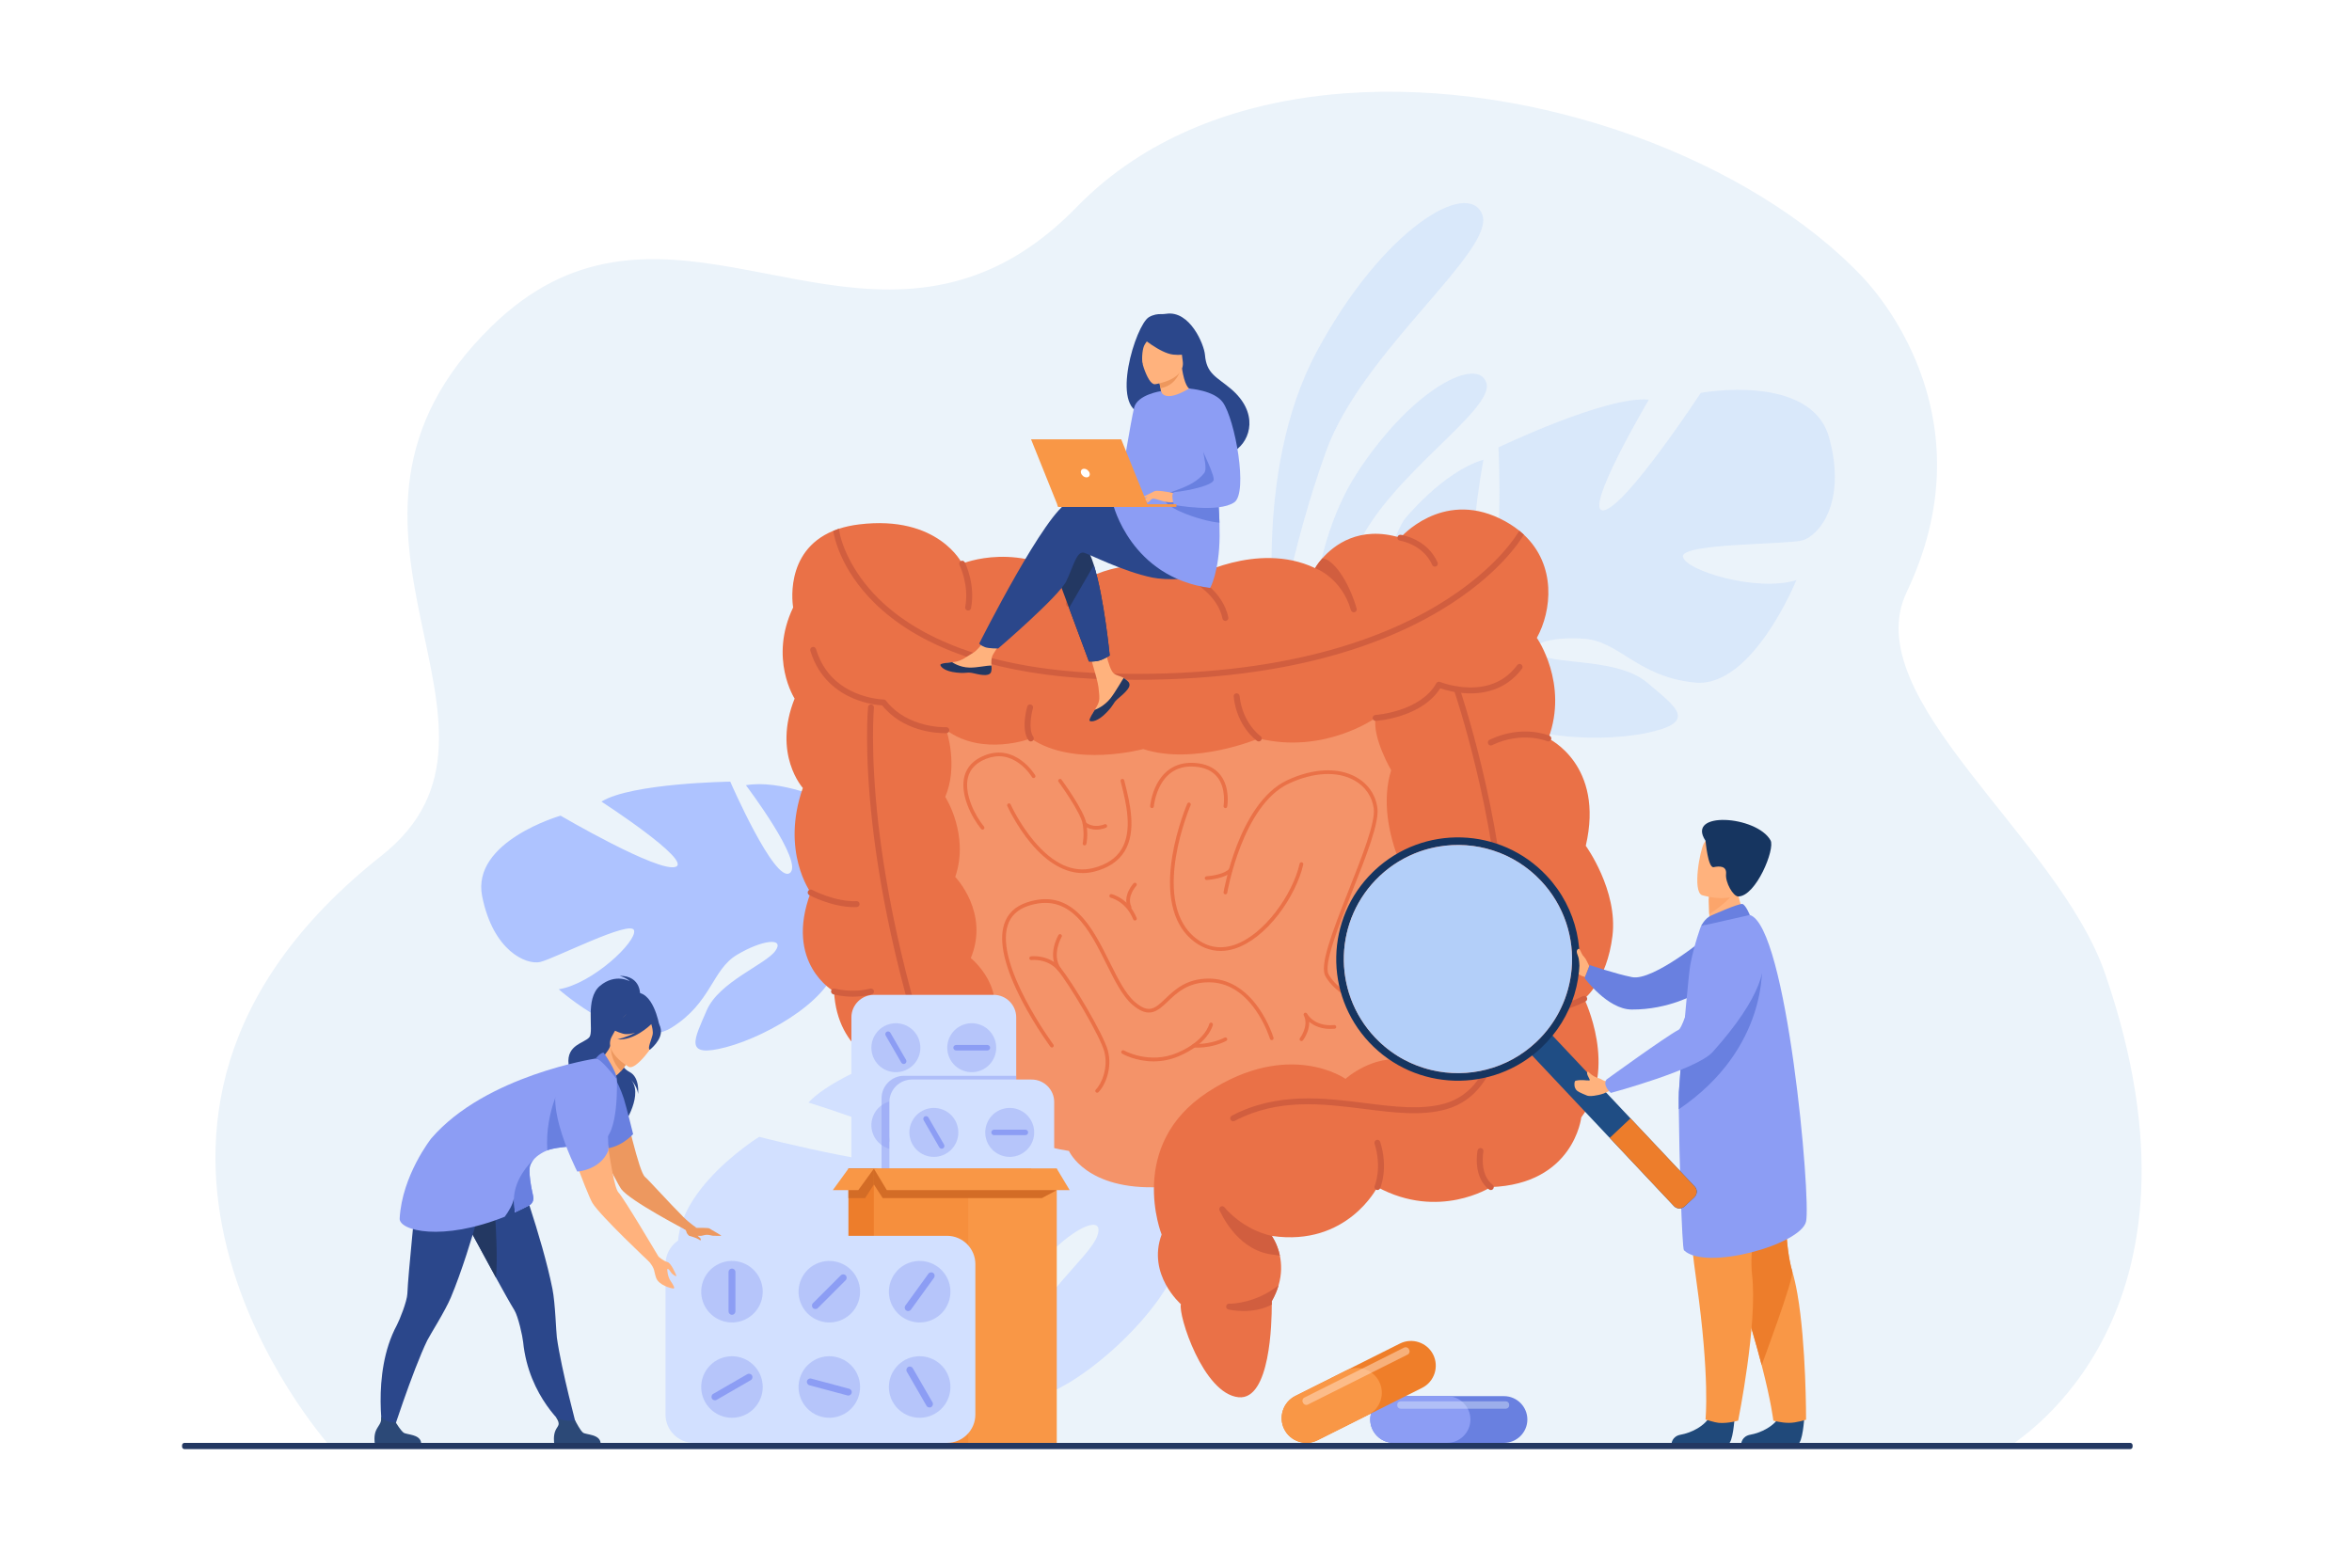 <?xml version="1.0" encoding="utf-8"?>
<!-- Generator: Adobe Illustrator 27.5.0, SVG Export Plug-In . SVG Version: 6.00 Build 0)  -->
<svg version="1.1" id="_x3C_Layer_x3E_" xmlns="http://www.w3.org/2000/svg" xmlns:xlink="http://www.w3.org/1999/xlink" x="0px"
	 y="0px" viewBox="0 0 2760 1840" style="enable-background:new 0 0 2760 1840;" xml:space="preserve">
<rect style="fill:#FFFFFF;" width="2760" height="1840"/>
<g>
	<path style="fill:#EBF3FA;" d="M2363.782,1693.982c-145.364,0-1978.859,0.987-1978.859,0.753
		c-0.81-1.895-334.949-376.172,62.685-690.345c192.547-152.132-113.721-384.882,129.748-621.881
		c185.68-180.744,378.363,19.709,579.541-64.411c35.546-14.849,71.214-38.749,106.92-75.424
		c20.098-20.623,42.125-38.66,65.706-54.233c42.086-27.898,89.146-47.658,137.081-60.453c36.711-9.814,74.008-15.638,110.949-18.415
		c224.787-16.8,477.76,77.698,608.309,215.817c26.282,27.813,145.8,171.722,51.588,369.525
		c-59.484,124.887,177.481,287.385,232.77,447.671C2609.387,1546.049,2365.825,1689.256,2363.782,1693.982z"/>
	<path style="fill:#AEC3FF;" d="M981.047,1080.57c0,0,64.152-94.079-11-141.018c0,0-53.865-24.979-94.755-17.944
		c0,0,69.148,91.358,51.352,103.175c-17.794,11.816-69.71-107.356-69.71-107.356s-116.119,1.567-151.111,23.423
		c0,0,107.103,69.508,86.947,76.58c-20.155,7.073-134.963-60.08-134.963-60.08s-104.915,30.023-91.999,94.621
		s51.986,80.664,67.988,77.139c16.003-3.525,106.727-50.161,110.259-37.121c3.53,13.039-48.692,62.708-88.396,69.152
		c0,0,84.58,74.8,132.028,45.264c47.448-29.534,47.518-68.042,77.171-85.761s56.317-20.633,45.032-4.657
		c-11.284,15.975-66.243,36.366-80.609,69.934c-14.366,33.568-28.034,56.648,22.938,43.115
		c50.974-13.533,131.037-60.782,129.933-104.623C981.047,1080.57,981.047,1080.57,981.047,1080.57z"/>
	<g>
		<path style="fill:#AEC3FF;" d="M618.542,1047.92c0,0,289.182-43.314,362.505,32.65c0,0,18.883,40.911,66.808,74.767l8.854,17.789
			c0,0-56.193-47.496-74.556-48.714C982.152,1124.412,998.933,1018.398,618.542,1047.92z"/>
		<path style="fill:#AEC3FF;" d="M1047.854,1155.337c0,0,67.436,39.207,80.876,121.1l-11.202,2.264c0,0-29.329-82.97-68.998-112.298
			C1008.861,1137.076,1047.854,1155.337,1047.854,1155.337z"/>
	</g>
	<path style="fill:#D2E0FF;" d="M1369.218,1376.426c0,0,50.046-149.935-68.094-184.158c0,0-81.396-12.961-133.339,11.92
		c0,0,126.942,95.82,107.654,118.34c-19.289,22.518-133.754-116.971-133.754-116.971s-154.479,46.065-192.934,88.506
		c0,0,169.355,52.266,145.117,69.344c-24.238,17.079-202.992-29.123-202.992-29.123s-128.739,79.826-87.027,161.203
		c41.713,81.377,99.975,88.037,120.01,77.269c20.035-10.769,123.535-107.409,133.188-91.331
		c9.653,16.076-41.28,102.186-91.862,125.828c0,0,141.281,67.86,193.461,10.449c52.181-57.412,37.691-108.864,70.581-143.757
		c32.892-34.893,67.397-48.882,58.377-23.274s-74.694,73.652-81.168,123.922c-6.473,50.27-15.985,86.268,46.963,48.891
		c62.948-37.376,151.976-130.796,133.897-188.926C1369.218,1376.426,1369.218,1376.426,1369.218,1376.426z"/>
	<g>
		<path style="fill:#D2E0FF;" d="M872.739,1470.106c0,0,369.791-167.359,496.479-93.681c0,0,43.063,52.803,18.079,58.131
			C1387.297,1434.557,1369.559,1286.624,872.739,1470.106z"/>
	</g>
	<path style="opacity:0.3;fill:#AFCDFB;" d="M1498.071,754.313c0,0-30.598-197.015,47.151-341.734s177.787-202.9,194.111-160.834
		c16.324,42.066-140.673,160.199-183.021,277.292C1513.965,646.13,1498.071,754.313,1498.071,754.313z"/>
	<path style="opacity:0.3;fill:#AFCDFB;" d="M1537.132,799.641c0,0-9.77-145.12,55.894-245.377
		c65.664-100.258,142.05-136.211,151.252-104.606c9.201,31.605-112.374,107.525-150.561,189.946
		C1555.529,722.023,1537.132,799.641,1537.132,799.641z"/>
	<path style="opacity:0.3;fill:#AFCDFB;" d="M2146.562,514.137c-20.804-77.002-150.736-53.023-150.736-53.023
		s-88.3,134.675-113.965,137.867c-25.665,3.191,53.011-129.886,53.011-129.886c-49.719-4.843-176.467,56.027-176.467,56.027
		s7.921,157.19-17.739,153.968c-25.661-3.224,0.087-139.542,0.087-139.542c-48.127,14.405-93.072,70.515-93.072,70.515
		c-56.193,91.389,64.059,158.828,64.059,158.828s1.57,54.534-32.15,117.066l-0.002,0.002c0,0-7.608,11.544-15.348,31.172
		l13.117,0.008c1.074-3.518,2.258-6.917,3.567-10.181c0-0.024,0.008-0.042,0.025-0.059c0.019-0.048,0.038-0.094,0.058-0.142
		c0.899-2.026,2.192-4.91,3.805-8.423c0.002-0.004,0.004-0.009,0.006-0.014c0-0.008,0.009-0.008,0.009-0.017
		c4.012-7.844,6.725-13.637,8.438-17.82c0.007-0.014,0.011-0.026,0.014-0.039c12.024-24.621,29.344-56.698,40.886-63.423
		c0,0-1.45-2.043-2.804-6.019c0.895,1.92,1.827,3.92,2.804,6.019c22.426,48.133,134.695,56.221,197.257,43.429
		c62.562-12.792,35.305-30.453,1.641-59.108c-33.665-28.656-104.242-21.151-125.086-32.392
		c-20.844-11.241,9.637-22.449,51.337-19.216c41.7,3.234,62.525,44.949,129.887,51.407
		c67.361,6.457,118.766-120.223,118.766-120.223c-46.523,14.408-129.911-11.308-133.109-27.348
		c-3.198-16.042,120.304-14.361,139.554-19.161C2133.658,629.61,2167.364,591.138,2146.562,514.137z"/>
	<g>
		<path style="fill:#F49369;" d="M1692.696,969.617c0,0,88.354-229.708-78.482-224.487c-166.837,5.22-524.45-59.665-547.942,26.289
			c-23.494,85.954,10.143,404.413,44.227,446.179c34.083,41.765,29.918,115.854,143.891,133.254c0,0,20.011,46.571,107.012,42.427
			c87.003-4.145,214.026-63.307,214.026-63.307l147.902-13.921v-207.064L1692.696,969.617z"/>
		<path style="fill:#EA7147;" d="M1859.056,1172.295c0,0,40.016,81.775-3.479,139.201c0,0-8.705,78.305-106.146,81.785
			c0,0-60.905,39.148-133.118,0c0,0-35.385,70.147-123.555,57.368c-0.143-0.019-0.273-0.038-0.415-0.057
			c0,0,6.545,8.753,9.544,23.172c1.971,9.45,2.414,21.323-1.509,34.772c-1.735,5.96-4.329,12.223-8.035,18.721
			c0,0,0.037,1.424,0.047,3.961c0.047,20.389-1.783,112.322-38.922,108.729c-41.769-4.027-71.185-97.025-67.704-109.211
			c0,0-40.025-34.8-22.625-81.776c0,0-41.761-104.399,53.945-167.05c95.705-62.641,161.825-15.655,161.825-15.655
			s32.697-29.519,70.534-21.691c0,0,7.837-54.803,27.406-74.382c0,0-30.085-60.528-10.939-111.861c0,0-55.614-82.577-33.424-154.347
			c0,0-22.19-37.847-18.277-61.339c0,0-60.179,42.995-137.098,24.104c0,0-75.608,32.01-135.637,12.441
			c0,0-80.907,22.106-131.797-12.441c0,0-56.104,21.57-99.167-9.741c0.274,0.83,14.185,42.118-1.319,78.296
			c0,0,28.707,44.363,11.75,93.951c0,0,40.45,41.761,18.269,95.263c0,0,45.674,36.545,20.88,84.821c0,0,67.328,96.94-40.553,121.311
			c0,0-83.521,13.921-78.306-78.305c0,0-58.623-15.599-62.536-88.68c0,0-58.728-32.622-27.407-116.143
			c0,0-35.357-48.277-9.195-122.658c0,0-35.771-39.667-9.639-104.92c0,0-30.424-46.985-1.716-107.013
			c0,0-11.949-65.716,47.07-89.878c2.111-0.868,4.318-1.679,6.62-2.433c6.997-2.291,14.882-4.056,23.747-5.131
			c93.093-11.308,120.934,46.108,120.934,46.108s68.816-29.048,137.984,23.152c0,0,52.201-41.76,131.797-6.526
			c0,0,76.043-43.344,143.747-11.685c0.028,0.01,0.057,0.028,0.085,0.048c0.17,0.075,0.339,0.15,0.509,0.235
			c0,0,2.735-4.942,8.376-11.374c13.42-15.307,43.269-39.006,91.678-24.304c0,0,47.853-55.681,116.585-22.615
			c8.818,4.243,16.438,9.082,22.974,14.372c1.858,1.501,3.631,3.047,5.311,4.622c38.582,36.035,32.716,89.556,15.277,121.169
			c0,0,37.479,53.426,13.524,118.056c0,0,66.083,30.708,43.893,125.971c0,0,37.847,52.199,31.319,105.701
			C1885.643,1151.914,1859.056,1172.295,1859.056,1172.295z"/>
		<g>
			<path style="fill:#D15E3F;" d="M1108.4,860.514c-9.83,0-48.548-2.028-73.257-32.614c-4.714-0.276-18.558-1.634-34.099-8.255
				c-17.453-7.436-40.32-23.174-50.146-55.925c-0.553-1.841,0.492-3.782,2.332-4.334c1.84-0.551,3.781,0.492,4.334,2.333
				c7.241,24.138,22.711,41.438,45.98,51.425c17.563,7.537,33.232,7.865,33.389,7.866c1.057,0.017,2.053,0.513,2.699,1.348
				c25.502,32.904,70.247,31.18,70.694,31.16c1.918-0.09,3.551,1.39,3.644,3.308c0.093,1.919-1.385,3.55-3.304,3.645
				C1110.447,860.481,1109.66,860.514,1108.4,860.514z"/>
		</g>
		<g>
			<path style="fill:#D15E3F;" d="M1501.887,1473.765c-3.565-0.5-12.43-1.792-12.609-1.819
				c-39.563-7.432-56.878-49.381-57.803-50.568c-1.169-1.52-0.896-3.707,0.623-4.886s3.706-0.896,4.885,0.612
				c0.104,0.132,5.479,6.923,15.429,14.543c9.479,7.262,23.125,15.278,40.347,19.003c-0.143-0.019-0.273-0.038-0.415-0.057
				C1492.343,1450.593,1498.888,1459.346,1501.887,1473.765z"/>
		</g>
		<g>
			<path style="fill:#D15E3F;" d="M1616.315,1396.759c-0.472,0-0.952-0.097-1.411-0.301c-1.754-0.779-2.545-2.831-1.771-4.587
				c0.119-0.274,8.869-20.895-0.137-49.546c-0.576-1.833,0.443-3.787,2.276-4.363c1.837-0.574,3.788,0.444,4.364,2.276
				c9.852,31.346,0.272,53.522-0.141,54.452C1618.922,1395.987,1617.649,1396.759,1616.315,1396.759z"/>
		</g>
		<g>
			<path style="fill:#D15E3F;" d="M1492.343,1527.258c0,0,0.037,1.424,0.047,3.961c-11.214,5.96-23.427,7.517-33.084,7.517
				c-9.959,0-17.202-1.65-17.787-1.793c-1.877-0.442-3.036-2.31-2.593-4.187c0.443-1.868,2.31-3.027,4.178-2.584
				c0.019,0,0.122,0.009,0.32,0.009c3.272,0,31.02-1.009,56.954-21.644C1498.643,1514.497,1496.049,1520.76,1492.343,1527.258z"/>
		</g>
		<g>
			<path style="fill:#D15E3F;" d="M1209.678,870.223c-1.098,0-2.178-0.518-2.855-1.485c-3.883-5.555-5.267-13.963-4.11-24.994
				c0.828-7.89,2.674-14.224,2.752-14.49c0.541-1.843,2.473-2.897,4.318-2.355c1.845,0.541,2.9,2.475,2.359,4.319
				c-1.895,6.464-5.519,25.09,0.385,33.531c1.102,1.576,0.718,3.745-0.857,4.847
				C1211.062,870.019,1210.366,870.223,1209.678,870.223z"/>
		</g>
		<g>
			<path style="fill:#D15E3F;" d="M1437.959,728.789c-1.625,0-3.078-1.145-3.408-2.799c-5.678-28.384-36.912-44.512-37.227-44.671
				c-1.714-0.869-2.4-2.961-1.533-4.676c0.866-1.714,2.955-2.403,4.673-1.537c1.407,0.711,34.563,17.773,40.911,49.52
				c0.377,1.885-0.846,3.718-2.73,4.095C1438.415,728.767,1438.186,728.789,1437.959,728.789z"/>
		</g>
		<g>
			<path style="fill:#D15E3F;" d="M1254.393,712.256c-0.152,0-0.307-0.011-0.461-0.03c-1.905-0.253-3.244-1.998-2.994-3.902
				c0.104-0.782,2.654-19.234,14.309-26.534c1.627-1.021,3.776-0.527,4.796,1.102c1.021,1.629,0.527,3.776-1.102,4.797
				c-8.864,5.552-11.081,21.388-11.102,21.547C1257.604,710.984,1256.11,712.256,1254.393,712.256z"/>
		</g>
		<g>
			<path style="fill:#D15E3F;" d="M1136.069,716.608c-0.219,0-0.441-0.021-0.665-0.063c-1.887-0.366-3.121-2.191-2.755-4.078
				c4.939-25.521-6.545-49.095-6.661-49.33c-0.854-1.722-0.15-3.81,1.571-4.663c1.725-0.853,3.811-0.15,4.664,1.572
				c0.52,1.046,12.641,25.938,7.259,53.743C1139.16,715.453,1137.703,716.608,1136.069,716.608z"/>
		</g>
		<g>
			<path style="fill:#D15E3F;" d="M1002.09,1064.688c-25.688,0-51.313-13.499-52.435-14.099c-1.695-0.903-2.336-3.011-1.433-4.706
				c0.903-1.696,3.011-2.339,4.706-1.436c0.272,0.144,27.343,14.357,52.137,13.212c1.92-0.092,3.549,1.393,3.641,3.313
				c0.09,1.92-1.395,3.549-3.314,3.639C1004.292,1064.664,1003.191,1064.688,1002.09,1064.688z"/>
		</g>
		<g>
			<path style="fill:#D15E3F;" d="M1000.731,1169.8c-13.017,0-22.408-2.627-22.994-2.794c-1.848-0.529-2.917-2.456-2.387-4.305
				c0.528-1.846,2.457-2.913,4.302-2.387c0.288,0.08,20.236,5.592,41.556-0.02c1.854-0.492,3.762,0.619,4.251,2.479
				c0.489,1.859-0.621,3.763-2.48,4.251C1015.075,1169.105,1007.424,1169.8,1000.731,1169.8z"/>
		</g>
		<g>
			<path style="fill:#EA7147;" d="M1432.37,1116.11c-12.539,0.001-24.395-4.754-34.921-14.123
				c-21.571-19.195-29.111-52.816-21.801-97.227c5.469-33.231,17.423-61.224,17.543-61.502c0.475-1.104,1.752-1.612,2.857-1.138
				c1.104,0.476,1.612,1.755,1.138,2.858c-0.118,0.274-11.886,27.849-17.259,60.568c-4.905,29.863-5.345,70.271,20.413,93.191
				c14.108,12.555,30.078,16.085,47.462,10.497c35.437-11.392,69.175-59.483,77.289-95.521c0.264-1.172,1.428-1.906,2.601-1.643
				c1.172,0.265,1.907,1.427,1.644,2.6c-4.145,18.409-14.969,40.265-28.952,58.463c-15.639,20.354-33.84,34.646-51.25,40.243
				C1443.453,1115.203,1437.846,1116.11,1432.37,1116.11z"/>
		</g>
		<g>
			<path style="fill:#EA7147;" d="M1614.287,1179.641c-2.912,0-5.893-0.236-8.929-0.715c-22.743-3.571-42.386-19.375-50.031-33.138
				c-6.84-12.311,6.48-48.214,27.581-101.583c15.312-38.723,31.144-78.768,29.146-94.952c-1.768-14.324-9.944-26.209-23.026-33.463
				c-19.793-10.977-47.697-9.573-76.557,3.851c-54.446,25.324-72.191,127.213-72.364,128.238c-0.199,1.188-1.333,1.983-2.506,1.784
				c-1.186-0.199-1.983-1.321-1.784-2.505c0.044-0.262,4.538-26.495,15.872-55.568c10.531-27.012,29.307-62.106,58.948-75.893
				c30.135-14.018,59.478-15.37,80.501-3.71c14.33,7.946,23.291,20.991,25.234,36.734c2.132,17.285-13.194,56.047-29.42,97.085
				c-16.019,40.515-34.176,86.437-27.824,97.87c7.135,12.842,25.537,27.598,46.904,30.953c10.328,1.623,25.381,0.988,38.447-11.235
				c0.875-0.819,2.252-0.775,3.074,0.104c0.82,0.877,0.774,2.253-0.104,3.074
				C1638.229,1175.201,1626.892,1179.641,1614.287,1179.641z"/>
		</g>
		<g>
			<path style="fill:#EA7147;" d="M1234.38,1229.484c-0.666,0-1.323-0.305-1.749-0.88c-0.175-0.236-17.594-23.851-32.9-53.073
				c-20.725-39.564-27.928-70.069-21.412-90.666c3.949-12.479,12.965-21.133,26.798-25.723c23.829-7.908,43.849-3.479,61.197,13.536
				c14.933,14.646,25.633,36.114,35.98,56.877c9.445,18.953,18.368,36.854,29.212,46.264c16.843,14.615,24.063,7.725,36.025-3.686
				c11.003-10.497,24.695-23.562,50.896-23.562c22.639,0,42.979,12.057,58.823,34.866c11.847,17.053,16.96,33.839,17.172,34.546
				c0.346,1.15-0.308,2.361-1.458,2.707c-1.147,0.346-2.361-0.305-2.709-1.456c-0.049-0.167-5.164-16.919-16.643-33.408
				c-15.197-21.833-33.765-32.903-55.186-32.903c-24.458,0-37.453,12.396-47.894,22.357c-11.831,11.286-22.046,21.029-41.88,3.823
				c-11.498-9.977-20.608-28.256-30.254-47.607c-10.188-20.442-20.723-41.579-35.133-55.713
				c-16.072-15.764-34.647-19.856-56.781-12.513c-12.434,4.126-20.515,11.831-24.019,22.903
				c-14.771,46.671,52.972,138.914,53.658,139.839c0.715,0.965,0.513,2.328-0.454,3.043
				C1235.283,1229.346,1234.83,1229.484,1234.38,1229.484z"/>
		</g>
		<g>
			<path style="fill:#EA7147;" d="M1287.449,1282.556c-0.556,0-1.113-0.212-1.538-0.638c-0.849-0.849-0.849-2.227,0-3.076
				c7.009-7.008,14.995-26.115,9.88-44.87c-2.265-8.304-11.33-26.484-24.248-48.633c-11.735-20.114-23.845-38.701-30.136-46.249
				c-12.096-14.516-30.923-12.309-31.111-12.285c-1.194,0.151-2.28-0.69-2.434-1.88c-0.153-1.19,0.685-2.278,1.875-2.435
				c0.866-0.112,21.353-2.577,35.012,13.814c13.49,16.188,49.975,77.224,55.239,96.523c5.629,20.642-3.043,41.133-11.001,49.09
				C1288.563,1282.344,1288.006,1282.556,1287.449,1282.556z"/>
		</g>
		<g>
			<path style="fill:#EA7147;" d="M1243.08,1139.873c-0.68,0-1.35-0.318-1.773-0.914c-5.354-7.519-6.905-17.109-4.485-27.739
				c1.797-7.89,5.116-13.546,5.256-13.783c0.613-1.032,1.948-1.374,2.98-0.763c1.033,0.613,1.374,1.946,0.764,2.979l0,0
				c-0.123,0.208-12.18,21.043-0.972,36.782c0.697,0.979,0.469,2.337-0.51,3.034
				C1243.957,1139.742,1243.517,1139.873,1243.08,1139.873z"/>
		</g>
		<g>
			<path style="fill:#EA7147;" d="M1270.529,1024.734c-20.612,0-41.333-11.842-60.619-34.831
				c-17.448-20.798-27.785-43.714-27.888-43.944c-0.49-1.096,0.001-2.382,1.098-2.873c1.096-0.488,2.384,0.002,2.873,1.098
				c0.101,0.225,10.229,22.659,27.306,42.992c22.566,26.867,45.899,37.538,69.362,31.709c15.69-3.898,26.954-11.387,33.478-22.258
				c13.328-22.209,5.133-54.8-0.29-76.365l-0.845-3.373c-0.291-1.166,0.42-2.346,1.586-2.636c1.16-0.292,2.344,0.419,2.636,1.585
				l0.843,3.362c5.598,22.265,14.058,55.909-0.199,79.665c-7.14,11.898-19.306,20.054-36.16,24.241
				C1279.332,1024.194,1274.933,1024.734,1270.529,1024.734z"/>
		</g>
		<g>
			<path style="fill:#EA7147;" d="M1272.661,992.26c-0.187,0-0.375-0.023-0.562-0.074c-1.162-0.308-1.852-1.5-1.542-2.661
				c0.02-0.079,2.16-8.507-0.047-22.297c-2.21-13.818-28.056-49.223-28.316-49.58c-0.71-0.968-0.5-2.328,0.469-3.039
				c0.968-0.711,2.331-0.5,3.04,0.469c1.091,1.489,26.729,36.614,29.104,51.463c2.365,14.786,0.053,23.732-0.047,24.104
				C1274.501,991.618,1273.621,992.26,1272.661,992.26z"/>
		</g>
		<g>
			<path style="fill:#EA7147;" d="M1286.475,973.756c-4.646,0-10.1-1.168-15.163-5.166c-0.942-0.743-1.104-2.111-0.36-3.055
				c0.744-0.942,2.112-1.104,3.055-0.359c9.863,7.784,21.986,2.378,22.107,2.322c1.09-0.5,2.383-0.021,2.884,1.072
				c0.499,1.092,0.02,2.383-1.073,2.883C1297.583,971.609,1292.771,973.756,1286.475,973.756z"/>
		</g>
		<g>
			<path style="fill:#EA7147;" d="M1153.033,973.733c-0.625,0-1.246-0.268-1.677-0.786c-10.927-13.179-25.171-40.499-19.625-61.755
				c2.968-11.377,11.069-19.69,24.08-24.71c36.458-14.064,58.762,23.098,58.982,23.475c0.607,1.036,0.26,2.368-0.776,2.977
				c-1.035,0.607-2.368,0.261-2.976-0.776c-0.096-0.16-5.298-8.859-14.524-15.806c-12.186-9.173-25.354-11.129-39.141-5.811
				c-11.63,4.486-18.843,11.805-21.437,21.75c-5.095,19.532,8.806,45.868,18.766,57.88c0.767,0.924,0.639,2.295-0.286,3.063
				C1154.015,973.569,1153.521,973.733,1153.033,973.733z"/>
		</g>
		<g>
			<path style="fill:#EA7147;" d="M1331.82,1080.422c-0.856,0-1.667-0.508-2.013-1.35c-3.65-8.897-9.175-15.869-16.419-20.722
				c-5.422-3.633-9.836-4.652-9.88-4.661c-1.17-0.264-1.909-1.423-1.649-2.594s1.412-1.911,2.586-1.655
				c0.802,0.177,19.785,4.574,29.388,27.981c0.455,1.11-0.075,2.382-1.188,2.837
				C1332.376,1080.369,1332.096,1080.422,1331.82,1080.422z"/>
		</g>
		<g>
			<path style="fill:#EA7147;" d="M1325.551,1067.081c-0.817,0-1.6-0.462-1.97-1.249c-2.849-6.061-2.578-13.044,0.783-20.195
				c2.47-5.254,5.733-8.756,5.871-8.902c0.823-0.875,2.199-0.916,3.075-0.095c0.874,0.822,0.917,2.198,0.096,3.073
				c-0.152,0.163-11.436,12.468-5.89,24.268c0.512,1.088,0.045,2.382-1.042,2.894
				C1326.175,1067.015,1325.86,1067.081,1325.551,1067.081z"/>
		</g>
		<g>
			<path style="fill:#EA7147;" d="M1353.674,1245.745c-20.901,0-35.972-8.5-36.861-9.012c-1.04-0.601-1.396-1.93-0.797-2.972
				c0.601-1.04,1.932-1.397,2.97-0.798l0,0c0.293,0.169,29.679,16.667,62.447,2.783c32.811-13.903,37.542-33.591,37.587-33.788
				c0.26-1.173,1.42-1.914,2.596-1.65c1.173,0.263,1.911,1.424,1.65,2.597c-0.199,0.896-5.284,22.08-40.137,36.847
				C1372.679,1244.181,1362.639,1245.745,1353.674,1245.745z"/>
		</g>
		<g>
			<path style="fill:#EA7147;" d="M1405.123,1229.593c-1.332,0-2.689-0.036-4.07-0.111c-1.2-0.065-2.119-1.092-2.054-2.291
				c0.065-1.198,1.082-2.133,2.29-2.054c20.343,1.115,35.464-7.184,35.613-7.267c1.046-0.584,2.374-0.212,2.96,0.839
				c0.585,1.048,0.209,2.374-0.84,2.959C1438.406,1222.013,1424.592,1229.593,1405.123,1229.593z"/>
		</g>
		<g>
			<path style="fill:#EA7147;" d="M1415.92,1032.86c-1.137,0-2.094-0.885-2.167-2.035c-0.077-1.198,0.831-2.232,2.029-2.312
				c5.78-0.375,21.847-2.697,26.703-8.863c0.743-0.944,2.108-1.107,3.054-0.363c0.944,0.743,1.107,2.111,0.363,3.054
				c-7.049,8.95-28.914,10.454-29.84,10.515C1416.015,1032.858,1415.967,1032.86,1415.92,1032.86z"/>
		</g>
		<g>
			<path style="fill:#EA7147;" d="M1437.966,948.469c-0.127,0-0.256-0.012-0.384-0.034c-1.183-0.21-1.971-1.339-1.762-2.52l0,0
				c0.035-0.201,3.417-20.275-7.264-33.773c-5.943-7.513-15.199-11.685-27.512-12.398c-17.693-1.026-30.964,6.417-39.438,22.127
				c-6.458,11.969-7.598,24.483-7.609,24.607c-0.104,1.197-1.175,2.075-2.352,1.983c-1.197-0.103-2.084-1.154-1.982-2.351
				c0.046-0.542,1.204-13.428,8.049-26.184c6.423-11.969,19.194-25.938,43.584-24.525c13.618,0.789,23.944,5.523,30.691,14.066
				c11.887,15.053,8.275,36.31,8.115,37.207C1439.917,947.727,1439,948.469,1437.966,948.469z"/>
		</g>
		<g>
			<path style="fill:#EA7147;" d="M1527.213,1221.944c-0.466,0-0.934-0.148-1.33-0.455c-0.949-0.734-1.124-2.1-0.391-3.049l0,0
				c0.108-0.141,10.74-14.192,4.487-26.699c-0.535-1.069-0.106-2.37,0.959-2.911c1.066-0.54,2.369-0.123,2.919,0.939
				c0.33,0.626,8.452,15.478,31.799,13.334c1.183-0.097,2.256,0.769,2.366,1.966c0.109,1.197-0.771,2.256-1.968,2.366
				c-14.854,1.368-24.297-3.541-29.776-8.22c0.17,3.822-0.516,7.874-2.06,12.03c-2.14,5.755-5.157,9.69-5.285,9.854
				C1528.506,1221.654,1527.862,1221.944,1527.213,1221.944z"/>
		</g>
		<g>
			<path style="fill:#D15E3F;" d="M1808.311,1189.243c-18.486,0-28.967-5.958-29.7-6.389c-1.655-0.976-2.208-3.109-1.233-4.765
				c0.975-1.651,3.099-2.208,4.754-1.24c0.339,0.194,28.62,15.897,75.354-7.664c1.714-0.866,3.81-0.177,4.674,1.541
				c0.866,1.716,0.176,3.809-1.541,4.673C1839.401,1186.098,1821.742,1189.243,1808.311,1189.243z"/>
		</g>
		<g>
			<path style="fill:#D15E3F;" d="M1708.33,1183.338c-17.686,0-32.687-9.779-33.399-10.251c-1.603-1.061-2.042-3.22-0.98-4.822
				c1.06-1.603,3.218-2.042,4.819-0.983l0,0c0.177,0.115,17.839,11.579,35.788,8.595c1.896-0.313,3.688,0.966,4.003,2.861
				c0.316,1.896-0.965,3.689-2.861,4.004C1713.215,1183.156,1710.745,1183.338,1708.33,1183.338z"/>
		</g>
		<g>
			<path style="fill:#D15E3F;" d="M1749.428,1396.758c-0.739,0-1.486-0.234-2.117-0.721c-8.11-6.23-12.992-16.187-14.117-28.788
				c-0.828-9.268,0.646-16.71,0.707-17.021c0.381-1.885,2.22-3.104,4.101-2.722c1.885,0.38,3.103,2.214,2.723,4.098
				c-0.076,0.389-5.07,26.7,10.827,38.914c1.523,1.171,1.811,3.356,0.639,4.88
				C1751.504,1396.291,1750.472,1396.758,1749.428,1396.758z"/>
		</g>
		<g>
			<path style="fill:#D15E3F;" d="M1749.433,874.952c-1.294,0-2.537-0.725-3.137-1.969c-0.835-1.73-0.108-3.812,1.622-4.648
				c37.969-18.313,69.1-5.352,70.407-4.791c1.767,0.758,2.583,2.804,1.825,4.57c-0.756,1.765-2.8,2.581-4.564,1.828
				c-0.353-0.15-29.685-12.2-64.644,4.662C1750.455,874.841,1749.938,874.952,1749.433,874.952z"/>
		</g>
		<g>
			<path style="fill:#D15E3F;" d="M1683.812,665.072c-1.333,0-2.604-0.77-3.182-2.066c-10.788-24.253-37.564-28.381-37.833-28.42
				c-1.9-0.274-3.222-2.035-2.951-3.935c0.27-1.9,2.025-3.223,3.927-2.956c1.253,0.177,30.831,4.637,43.217,32.483
				c0.781,1.755-0.011,3.813-1.765,4.594C1684.765,664.975,1684.283,665.072,1683.812,665.072z"/>
		</g>
		<g>
			<path style="fill:#D15E3F;" d="M1589.595,718.533c-0.321,0.095-0.65,0.133-0.972,0.133c-1.509,0-2.896-0.99-3.338-2.509
				c-11.119-38.309-41.732-49.23-42.054-49.343c0,0,2.735-4.942,8.376-11.374c12.042,0.198,30.527,24.907,40.363,58.774
				C1592.508,716.063,1591.443,717.996,1589.595,718.533z"/>
		</g>
		<g>
			<path style="fill:#D15E3F;" d="M1477.107,870.223c-0.686,0-1.378-0.203-1.982-0.624c-0.97-0.676-23.78-16.942-27.438-52.052
				c-0.2-1.911,1.188-3.623,3.1-3.822c1.907-0.195,3.623,1.188,3.822,3.101c1.731,16.606,8.278,28.498,13.468,35.55
				c5.654,7.687,10.981,11.479,11.034,11.518c1.568,1.104,1.951,3.272,0.85,4.845
				C1479.283,869.704,1478.205,870.223,1477.107,870.223z"/>
		</g>
		<g>
			<path style="fill:#D15E3F;" d="M1104.454,1237.75c-1.889,0-3.439-1.511-3.479-3.408c-0.039-1.921,1.484-3.51,3.405-3.552l0,0
				c0.365-0.008,36.727-1.066,52.882-23.49c1.123-1.561,3.298-1.912,4.858-0.79c1.559,1.124,1.912,3.299,0.789,4.859
				c-7.584,10.525-20.116,18.426-36.244,22.845c-12.011,3.291-21.731,3.527-22.14,3.536
				C1104.502,1237.75,1104.479,1237.75,1104.454,1237.75z"/>
		</g>
		<g>
			<path style="fill:#D15E3F;" d="M1788.154,627.516c-3.547,6.14-29.236,47.701-97.423,88.642
				c-42.278,25.396-92.234,45.212-148.461,58.905c-62.264,15.165-132.439,22.823-208.962,22.823c-9.705,0-19.513-0.123-29.415-0.368
				c-69.771-1.734-130.299-11.939-179.896-30.329c-39.854-14.779-72.816-34.848-97.949-59.651
				c-40.12-39.591-47.287-78.013-48.239-84.492c2.111-0.868,4.318-1.679,6.62-2.433c0.085,0.235,0.142,0.482,0.17,0.745
				c0.812,6.978,4.178,19.22,11.506,33.801c7.328,14.58,18.606,31.499,35.233,47.824c24.474,24.011,56.605,43.467,95.499,57.84
				c48.805,18.022,108.427,28.029,177.226,29.736c87.228,2.169,166.654-5.282,236.104-22.144
				c55.501-13.477,104.777-32.961,146.463-57.906c37.063-22.182,61.141-44.665,74.807-59.622
				c14.815-16.202,20.946-27.303,21.003-27.417c0.112-0.206,0.245-0.404,0.404-0.575
				C1784.702,624.394,1786.475,625.94,1788.154,627.516z"/>
		</g>
		<g>
			<path style="fill:#D15E3F;" d="M1119.536,1334.117c-1.401,0-2.723-0.854-3.253-2.24
				c-60.353-158.195-83.692-286.156-92.645-365.646c-9.717-86.268-5.057-135.845-5.008-136.336c0.188-1.912,1.887-3.31,3.802-3.123
				c1.914,0.188,3.312,1.891,3.125,3.803c-0.049,0.485-4.638,49.534,5.029,135.165c8.923,79.035,32.16,206.281,92.199,363.655
				c0.687,1.796-0.215,3.808-2.011,4.491C1120.368,1334.043,1119.949,1334.117,1119.536,1334.117z"/>
		</g>
		<g>
			<path style="fill:#D15E3F;" d="M1447.102,1316.052c-1.252,0-2.462-0.677-3.084-1.864c-0.894-1.701-0.237-3.805,1.465-4.697
				c53.032-27.823,108.11-20.892,156.703-14.775c33.688,4.24,65.509,8.244,92.866,0.585c65.454-18.325,69.953-114.698,66.562-196.61
				c-5.928-143.159-54.877-287.052-55.37-288.488c-0.626-1.817,0.342-3.798,2.159-4.422c1.819-0.624,3.798,0.342,4.422,2.16
				c0.498,1.446,49.774,146.301,55.742,290.463c3.499,84.475-1.482,183.958-71.637,203.6c-28.713,8.039-61.209,3.948-95.614-0.382
				c-49.9-6.28-101.502-12.773-152.601,14.034C1448.199,1315.924,1447.646,1316.052,1447.102,1316.052z"/>
		</g>
		<g>
			<path style="fill:#D15E3F;" d="M1614.21,846.12c-1.823,0-3.353-1.42-3.469-3.265c-0.119-1.918,1.339-3.569,3.256-3.69
				c0.524-0.032,52.665-3.689,71.496-37.259c0.86-1.532,2.731-2.185,4.354-1.518c0.146,0.059,14.988,6.031,33.589,6.469
				c24.456,0.574,43.643-8.239,56.959-26.201c1.146-1.544,3.324-1.868,4.867-0.724c1.545,1.145,1.868,3.324,0.724,4.869
				c-14.109,19.031-34.957,29.04-60.397,29.041c-0.844,0-1.688-0.011-2.542-0.033c-15.109-0.389-27.62-4.082-33.01-5.938
				c-8.92,14.125-24.436,25.13-45.081,31.934c-16.316,5.377-29.955,6.27-30.527,6.306
				C1614.355,846.118,1614.283,846.12,1614.21,846.12z"/>
		</g>
	</g>
	<g>
		<path style="fill:#FFB27D;" d="M1864.961,1134.005c0,0-2.523-5.675-4.156-8.361c-1.635-2.687-8.614-10.559-9.804-8.776
			c-1.188,1.783-5.94,13.778-3.415,17.138c2.524,3.358-0.164,9.204,12.394,12.742L1864.961,1134.005z"/>
		<path style="fill:#6980E0;" d="M2004.515,1098.177c0,0-64.284,53.659-89.35,48.693c-19.601-3.885-49.682-14.2-49.682-14.2
			l-6.016,15.388c0,0,26.977,36.595,55.103,36.834c43.965,0.376,76.445-19.033,76.445-19.033L2004.515,1098.177z"/>
		<path style="fill:#20497A;" d="M2117.256,1664.179c0,0-1.867,30.104-7.69,30.535c-0.774,0.058-29.54,0.058-29.54,0.058
			l-36.719-0.213c0,0,0.24-8.848,10.974-10.718s28.698-9.414,35.2-23.601C2096.32,1645.316,2117.256,1664.179,2117.256,1664.179z"/>
		<path style="fill:#F99746;" d="M2119.372,1666.27c0,0-11.162,3.733-19.878,3.733c-9.721,0-18.557-2.647-18.557-2.647
			s-2.102-20.323-13.666-65.103c-6.063-23.471-14.722-53.649-27.04-91.148c-34.06-103.637-44.418-164.265-45.363-170.007
			c-0.05-0.302-0.07-0.453-0.07-0.453l0.11-0.05l104.713-45.976c0,0-12.94,142.835,3.57,197.66
			c2.313,7.663,4.294,16.593,5.993,26.267C2119.613,1578.099,2119.372,1666.27,2119.372,1666.27z"/>
		<path style="fill:#ED7D2B;" d="M2067.271,1602.253c-6.063-23.471-14.722-53.649-27.04-91.148
			c-34.06-103.637-44.418-164.265-45.363-170.007c0.01-0.171,0.021-0.332,0.04-0.503l104.713-45.976c0,0-12.94,142.835,3.57,197.66
			C2105.504,1499.942,2067.271,1602.253,2067.271,1602.253z"/>
		<path style="fill:#20497A;" d="M2035.47,1664.179c0,0-1.867,30.104-7.69,30.535c-0.775,0.058-29.54,0.058-29.54,0.058
			l-36.72-0.213c0,0,0.24-8.848,10.975-10.718c10.732-1.87,28.698-9.414,35.2-23.601
			C2014.534,1645.316,2035.47,1664.179,2035.47,1664.179z"/>
		<path style="fill:#F99746;" d="M1976.101,1297.985c0,0-1.36,92.559,14.654,206.204s10.586,161.887,10.586,161.887
			s11.002,3.565,15.442,3.927c11.313,0.922,22.912-2.651,22.912-2.651s22.922-113.688,16.35-170.57
			c-6.57-56.883,31.39-195.188,31.39-195.188L1976.101,1297.985z"/>
		<path style="fill:#FFB27D;" d="M2051.066,1074.441l-14.291,18.43l-29.998,1.631c-0.166-2.413-0.607-12.476-0.996-21.593
			c-0.021-0.538-0.041-1.077-0.066-1.602c-0.321-7.76-0.451-16.267-0.451-16.267l23.787-16.505l8.922-6.839
			c0.012,0.162,1.398,8.388,1.404,9.603C2039.48,1064.977,2051.066,1074.441,2051.066,1074.441z"/>
		<path style="fill:#8C9DF4;" d="M1969.996,1301.99c0.421,48.854,3.678,163.145,6.075,165.469
			c25.444,24.563,137.37-6.734,143.306-33.795c5.926-27.06-22.553-346.969-66.016-359.744c-9.018-2.646-57.236,12.939-57.236,12.939
			s-7.558,19.783-12.521,44.988c-1.839,9.339-7.838,75.972-11.341,120.498c-0.924,11.869-1.682,22.163-2.127,29.384
			C1969.955,1284.714,1969.914,1291.983,1969.996,1301.99z"/>
		<path style="fill:#FCA56B;" d="M2037.455,1042.158c-3.461,11.4-23.299,25.357-31.674,30.751c-0.021-0.538-0.041-1.077-0.066-1.602
			c-0.321-7.76-0.591-23.436-0.591-23.436l23.927-9.336C2034.955,1037.016,2038.885,1037.464,2037.455,1042.158z"/>
		<path style="fill:#FFB27D;" d="M1997.266,1050.656c0,0,44.435,13.861,52.64-13.943c8.206-27.804,19.468-44.74-8.555-54.766
			c-28.022-10.024-36.691-1.049-41.688,7.564C1994.667,998.126,1985.92,1046.334,1997.266,1050.656z"/>
		<path style="fill:#163560;" d="M2001.408,986.833c0,0,2.834,32.354,9.525,30.95c6.69-1.405,15.519-1.635,14.538,8.118
			c-0.979,9.754,8.241,26.302,14.39,26.265c20.692-0.13,43.479-55.79,37.814-65.859
			C2061.33,957.255,1977.784,951.392,2001.408,986.833z"/>
		<path style="fill:#6980E0;" d="M2007.945,1074.625c0.572-0.242,33.077-14.822,36.879-13.567
			c3.801,1.255,8.539,12.864,8.539,12.864l-57.234,12.94C1996.129,1086.862,2000.633,1077.703,2007.945,1074.625z"/>
		<g>
			<path style="fill:#1F4D84;" d="M1797.371,1238.289l167.115,177.475c3.229,3.432,8.793,3.489,12.365,0.127l11.367-10.694
				c3.573-3.361,3.855-8.918,0.627-12.35l-167.443-177.804c-3.229-3.431-6.035-0.73-9.608,2.63l-11.367,10.695
				C1796.854,1231.729,1794.143,1234.857,1797.371,1238.289z"/>
			<path style="fill:#ED7D2B;" d="M1888.992,1335.521l75.252,79.985c3.361,3.572,9.035,3.746,12.607,0.384l11.367-10.694
				c3.573-3.361,3.746-9.034,0.385-12.607l-75.252-79.984L1888.992,1335.521z"/>
			<path style="fill:#163560;" d="M1606.825,1223.502c54.041,57.443,144.431,60.196,201.881,6.155
				c18.806-17.697,31.754-39.28,38.756-62.342c14.402-47.354,3.741-100.9-32.607-139.531
				c-54.046-57.444-144.424-60.191-201.867-6.15c-0.751,0.716-1.508,1.431-2.235,2.163
				C1555.479,1078.059,1553.494,1166.815,1606.825,1223.502z M1619.077,1028.105c19.831-18.651,43.846-30.086,68.813-34.406
				c42.838-7.419,88.465,6.149,120.488,40.181c50.687,53.874,48.1,138.626-5.769,189.306
				c-34.037,32.023-80.414,42.779-122.729,32.768c-24.646-5.845-47.915-18.716-66.572-38.547
				C1562.629,1163.538,1565.215,1078.785,1619.077,1028.105z"/>
			<path style="fill:#B3CFF9;" d="M1613.309,1217.404c18.652,19.833,41.924,32.709,66.572,38.543
				c42.313,10.014,88.688-0.74,122.729-32.767c24.809-23.337,38.743-53.903,41.592-85.354c3.355-36.836-8.481-74.879-35.83-103.946
				c-32.014-34.039-77.643-47.604-120.482-40.179c-7.385,1.278-14.687,3.174-21.838,5.698
				c-16.971,6.023-33.013,15.569-46.973,28.704C1565.213,1078.79,1562.63,1163.533,1613.309,1217.404z"/>
		</g>
		<path style="fill:#6980E0;" d="M1969.996,1301.99c106.197-71.916,97.542-170.827,97.542-170.827
			c-41.435,23.376-82.507,78.709-95.274,121.183c-0.924,11.869-1.682,22.163-2.127,29.384
			C1969.955,1284.714,1969.914,1291.983,1969.996,1301.99z"/>
		<g>
			<path style="fill:#FFB27D;" d="M1876.399,1265.591c-7.08-1.633-11.834-6.985-12.822-7.92c0,0-3.021,0.205,0.495,6.646
				c0.293,0.539,0.946,1.924,1.438,2.902c0.202,0.4-0.078,0.865-0.525,0.898c-4.086,0.312-8.191-1.306-16.063,0.336
				c-1.086,0.226-1.402,2.827-1.359,3.936c0.07,1.876-0.065,3.98,2.114,6.857c1.269,1.673,4.807,3.473,12.688,6.645
				c3.001,1.207,11.584,0.297,19.63-2.467l6.427-2.977l-1.993-11.945l-1.614,0.339
				C1882.249,1269.378,1879.073,1266.247,1876.399,1265.591z"/>
			<path style="fill:#8C9DF4;" d="M2036.381,1086.862c0,0,90.212,17.177-26.54,147.812
				c-18.673,20.894-119.555,48.098-119.555,48.098s-10.231-8.705-5.073-15.756c0,0,69.46-50.438,84.742-58.458
				c6.876-3.607,26.684-80.507,37.893-99.026C2019.055,1091.011,2036.381,1086.862,2036.381,1086.862z"/>
		</g>
		<path style="fill:#FFB27D;" d="M1862.516,1135.59c0,0-2.951-5.64-3.527-8.613c-0.576-2.975-4.291-11.65-5.821-13.178
			c-0.614-0.611-2.634,0.18-2.872,2.809c-0.104,1.145,0.458,3.225,1.449,5.705c1.614,4.037,1.348,9.512,1.908,11.338
			C1855.051,1138.196,1862.516,1135.59,1862.516,1135.59z"/>
	</g>
	<g>
		<g>
			<path style="fill:#FFB27D;" d="M1324.031,800.163c1.55,1.776-44.745,42.131-42.256,37.833c0.87-1.502,1.849-3.125,2.854-4.796
				c0.188-0.311,0.372-0.625,0.564-0.94c0.518-0.858,1.03-1.728,1.543-2.592c4.547-7.762,3.38-11.405,2.303-22.958
				c-0.877-9.389-14.607-52.453-14.607-52.453l19.932-3.432c0,0,6.001,34.29,12.613,39.57c3.536,2.815,7.495,2.851,10.894,4.938
				c0.24,0.145,0.477,0.294,0.707,0.446C1320.509,797.06,1322.477,798.382,1324.031,800.163z"/>
			<path style="fill:#233862;" d="M1324.031,800.163c1.55,1.776,1.747,3.762,0.979,5.881c-0.001,0.009-0.006,0.022-0.015,0.029
				c-1.738,3.917-6.308,8.273-11.568,12.631c-0.688,0.57-1.296,1.095-1.836,1.586c-0.141,0.124-0.283,0.247-0.416,0.372
				c-0.109,0.097-0.215,0.197-0.319,0.289c-5.078,4.681-3.167,5.752-12.288,15.249c-10.399,10.821-17.56,11.016-19.598,10.03
				c-1.452-0.709,0.807-4.898,3.876-10.06c0.572-0.962,1.173-1.957,1.782-2.971c2.024-0.742,11.429-4.562,18.539-13.66
				c6.033-7.701,14.957-23.676,15.409-23.76C1320.509,797.06,1322.477,798.382,1324.031,800.163z"/>
			<path style="fill:#FFB27D;" d="M1163.324,787.715c-1.231,6.152-56.71-9.181-52.104-9.783c1.91-0.25,4.034-0.483,6.201-0.732
				c0.929-0.104,1.862-0.219,2.796-0.334c8.344-1.047,14.454-6.431,22.032-10.852c7.18-4.189,17.893-21.254,17.893-21.254
				l19.122,1.515c0,0-10.034,15.241-13.916,21.868c-2.282,3.897-2.161,9.052-1.877,13.031
				C1163.618,783.337,1163.761,785.549,1163.324,787.715z"/>
			<path style="fill:#233862;" d="M1143.526,790.447c-9.797-2.395-7.468,0.452-21.412-1.092
				c-13.943-1.544-18.168-6.743-18.593-8.816c-0.21-1.01,1.772-1.66,4.825-2.184c2.509-0.429,5.74-0.773,9.074-1.156l0.068,0.143
				c0,0,8.362,5.929,19.969,6.207c9.46,0.23,19.479-2.48,26.013-2.375c0.147,2.163,0.29,4.375-0.146,6.541
				C1162.093,793.867,1153.324,792.841,1143.526,790.447z"/>
			<path style="fill:#233862;" d="M1236.605,665.441l17.877,48.102l23.338,62.808c0,0,6.334,0.611,12.398-1.133
				c5.584-1.614,11.991-5.836,11.991-5.836s-6.48-67.439-18.569-106.15c-3.098-9.938-6.57-17.975-10.401-22.499
				C1254.499,618.586,1236.605,665.441,1236.605,665.441z"/>
			<path style="fill:#2B478B;" d="M1254.781,589.048c10.176-3.282,36.727-0.05,65.523,5.161c7.956,1.44,15.978-2.192,20.17-9.107
				l0,0l72.474-5.66c0,0,28.871,57.389,7.341,86.541c-12.58,17.031-54.975,14.591-67.817,11.957
				c-35.307-7.24-75.446-28.213-80.65-29.255c-8.521-1.703-11.928,15.336-20.448,33.227c-8.52,17.891-80.084,79.233-80.084,79.233
				s-10.998,0.108-15.542-1.596c-4.887-1.832-6.674-4.212-6.674-4.212S1228.371,597.568,1254.781,589.048z"/>
			<path style="fill:#8C9DF4;" d="M1431.164,629.336c-0.312,41.645-11.058,60.777-11.058,60.777
				c-93.307-12.517-113.951-98.326-113.951-98.326c19.304-0.363,27.306-12.344,27.306-12.344l78.538-50.107l4.772-3.047l4.911-3.131
				c0,0,1.47,7.936,3.261,20.731c2.359,17.031,5.298,42.663,6.049,69.593C1431.143,618.739,1431.206,624.037,1431.164,629.336z"/>
			<path style="fill:#2B478B;" d="M1340.9,485.294c25.808,14.21,78.163,43.668,78.436,43.478c0,0,19.243,7.252,30.16,0.001
				c18.196-12.084,27.954-44.607-5.322-72.595c-16.596-13.958-28.387-17.356-30.179-39.645
				c-0.976-12.14-17.633-52.317-45.294-48.261c-2.214,0.325-4.447,0.469-6.685,0.405c-3.214-0.092-8.461,0.398-13.843,3.602
				C1332.631,381.533,1302.21,479.793,1340.9,485.294z"/>
			<path style="fill:#FFB27D;" d="M1362.531,473.198c-0.113,0.073,12.698,4.447,21.265,0.654
				c8.059-3.563,14.164-16.822,14.044-16.829c-3.666-0.169-7.849-6.031-10.79-24.405l-1.562,0.56l-26.248,9.445
				c0,0,1.902,8.422,3.133,16.441C1363.408,465.797,1363.965,472.246,1362.531,473.198z"/>
			<path style="fill:#ED975D;" d="M1359.24,442.623c0,0,1.048,4.544,2.576,13.033c15.077-2.714,21.549-14.327,23.672-22.479
				L1359.24,442.623z"/>
			<path style="fill:#FFB27D;" d="M1355.332,450.982c0,0,35.912-4.82,32.566-27.139c-3.347-22.318-0.965-37.97-24.035-35.837
				c-23.071,2.134-26.239,11.317-26.934,19.038C1336.234,414.766,1345.904,451.661,1355.332,450.982z"/>
			<path style="fill:#2B478B;" d="M1338.239,394.811c0,0,22.989,19.812,38.625,21.409c15.638,1.597,21.558-3.422,21.558-3.422
				s-9.217-7.652-14.764-20.001c-1.634-3.639-5.09-6.14-9.064-6.483C1363.429,385.349,1342.262,384.909,1338.239,394.811z"/>
			<path style="fill:#2B478B;" d="M1352.609,393.037c0,0-7.69,7.436-10.113,12.952c-2.337,5.322-3.038,18.052-1.177,23.108
				c0,0-11.982-23.3-5.199-34.62C1343.315,382.473,1352.609,393.037,1352.609,393.037z"/>
			<path style="fill:#8C9DF4;" d="M1332.291,526.1c1.086,72.694,0.299,57.505,8.25,64.402c1.916,1.661,7.302,2.651,14.393,3.119
				c22.29,1.479,61.475-2.192,62.965-6.313c5.142-14.254,1.512-18.682,5.802-40.504c0.446-2.321,1.001-4.833,1.649-7.568
				c3.576-14.989,7.059-20.088-5.632-44.167c-11.507-21.811-23.237-39.663-24.312-39.024c-30.359,18.022-33.031,3.023-33.031,3.023
				S1331.76,490.642,1332.291,526.1z"/>
			<path style="fill:#2B478B;" d="M1254.482,713.544l23.338,62.808c0,0,6.334,0.611,12.398-1.133
				c5.584-1.614,11.991-5.836,11.991-5.836s-6.48-67.439-18.569-106.15L1254.482,713.544z"/>
			<path style="fill:#8C9DF4;" d="M1362.373,459.064c0,0-27.541,4.032-31.474,19.226c-3.493,13.497-15.998,89.982-15.998,89.982
				s5.629,13.229,12.966,5.893c7.336-7.336,23.088-76.384,23.088-76.384L1362.373,459.064z"/>
			<path style="fill:#FFB27D;" d="M1353.868,582.618c0,0-4.607,5.942-6.118,6.652c-1.51,0.71-2.486,0.532-2.486,0.532l3.105-5.588
				L1353.868,582.618z"/>
			<path style="fill:#FFB27D;" d="M1354.934,576.497l-13.397,6.505c0,0,0.569,0.933,2.219,0.858c1.65-0.075,5.812-1.598,5.812-1.598
				L1354.934,576.497z"/>
			<path style="fill:#6980E0;" d="M1430.992,613.483c-20.721-1.641-72.994-19.259-64.059-31.691
				c4.134-5.755,31.822-8.313,46.116-26.544c3.853-4.914-0.483-18.318-1.051-25.911c-0.236-3.271-0.075-5.642,1.051-6.178
				c1.04-0.493,2.359,0.88,3.722,3.131c3.582,5.878,7.485,17.762,7.485,17.762l0.687-0.161
				C1427.303,560.922,1430.241,586.554,1430.992,613.483z"/>
			<path style="fill:#FFB27D;" d="M1380.473,579.441c0,0-21.991-4.896-25.539-2.944c-3.549,1.951-12.221,9.059-13.307,11.532
				c-1.086,2.473,7.9-1.878,10.822-2.661c1.894-0.508,6.875,1.224,9.342,2.046c10.378,3.46,16.738,1.68,16.738,1.68
				L1380.473,579.441z"/>
			<path style="fill:#8C9DF4;" d="M1395.406,456.045c0,0,29.322,1.952,39.545,16.209c14.389,20.069,29.834,105.891,13.475,117.297
				c-18.423,12.846-70.748,3.071-70.748,3.071s-4.902-14.551,0.852-15.1c15.59-1.485,46.051-7.971,45.766-14.775
				c-0.435-10.346-19.638-44.675-19.638-51.49C1404.657,504.44,1395.406,456.045,1395.406,456.045z"/>
		</g>
		<g>
			<polygon style="fill:#F99746;" points="1240.535,591.79 1380.473,591.79 1380.473,594.879 1241.778,594.879 			"/>
			<polygon style="fill:#F99746;" points="1347.75,594.879 1241.778,594.879 1209.899,515.606 1315.709,515.606 			"/>
			<path style="fill:#FFFFFF;" d="M1268.529,555.242c-0.8-2.786,0.813-5.045,3.599-5.045s5.692,2.259,6.492,5.045
				c0.799,2.787-0.812,5.046-3.599,5.046C1272.235,560.288,1269.329,558.029,1268.529,555.242z"/>
		</g>
	</g>
	<g>
		<g>
			<path style="fill:#D2E0FF;" d="M1192.488,1194.053v236.535c0,14.518-11.882,26.399-26.399,26.399h-140.595
				c-14.516,0-26.397-11.882-26.397-26.399v-236.535c0-14.518,11.882-26.399,26.397-26.399h140.595
				C1180.606,1167.653,1192.488,1179.535,1192.488,1194.053z"/>
			<path style="opacity:0.4;fill:#8C9DF4;" d="M1130.202,1256.606c-14.86-5.58-22.375-22.145-16.797-36.996
				c5.576-14.854,22.136-22.378,36.996-16.798c14.853,5.577,22.375,22.145,16.798,36.996
				C1161.622,1254.662,1145.055,1262.184,1130.202,1256.606z"/>
			<path style="opacity:0.4;fill:#8C9DF4;" d="M1033.109,1251.966c-12.296-10.038-14.119-28.136-4.087-40.426
				c10.033-12.289,28.13-14.125,40.426-4.087c12.29,10.033,14.12,28.136,4.088,40.426
				C1063.503,1260.168,1045.4,1261.998,1033.109,1251.966z"/>
			<path style="opacity:0.4;fill:#8C9DF4;" d="M1130.202,1431.87c-14.86-5.579-22.375-22.144-16.797-36.996
				c5.576-14.854,22.136-22.378,36.996-16.799c14.853,5.578,22.375,22.146,16.798,36.997
				C1161.622,1429.926,1145.055,1437.447,1130.202,1431.87z"/>
			<path style="opacity:0.4;fill:#8C9DF4;" d="M1033.11,1427.229c-11.874-9.691-13.983-26.899-5.067-39.138
				c0.305-0.438,0.637-0.863,0.981-1.288c10.029-12.291,28.126-14.122,40.425-4.086c12.291,10.03,14.122,28.133,4.087,40.425
				c-0.346,0.418-0.69,0.822-1.055,1.221C1062.278,1435.546,1044.985,1436.92,1033.11,1427.229z"/>
			<path style="opacity:0.4;fill:#8C9DF4;" d="M1152.606,1346.566c-14.344,6.799-31.473,0.679-38.268-13.658
				c-6.794-14.336-0.687-31.47,13.658-38.267c14.337-6.795,31.473-0.679,38.269,13.657
				C1173.06,1322.636,1166.942,1339.771,1152.606,1346.566z"/>
			<path style="opacity:0.4;fill:#8C9DF4;" d="M1024.605,1309.928c5.898-14.736,22.62-21.893,37.35-15.998
				c14.729,5.896,21.896,22.613,15.997,37.35c-5.895,14.729-22.62,21.894-37.349,15.998
				C1025.874,1341.383,1018.711,1324.657,1024.605,1309.928z"/>
			<path style="fill:#8C9DF4;" d="M1118.706,1229.709L1118.706,1229.709c0-1.771,1.448-3.221,3.22-3.221h36.751
				c1.771,0,3.221,1.449,3.221,3.221l0,0c0,1.771-1.449,3.221-3.221,3.221h-36.751
				C1120.154,1232.93,1118.706,1231.48,1118.706,1229.709z"/>
			<path style="fill:#8C9DF4;" d="M1125.03,1305.334L1125.03,1305.334c1.253-1.252,3.303-1.252,4.555,0l25.987,25.987
				c1.252,1.252,1.252,3.302,0,4.554l0,0c-1.253,1.252-3.303,1.252-4.555,0l-25.987-25.986
				C1123.778,1308.637,1123.778,1306.587,1125.03,1305.334z"/>
			<path style="fill:#8C9DF4;" d="M1122.811,1392.306L1122.811,1392.306c1.039-1.435,3.063-1.758,4.497-0.72l29.765,21.557
				c1.436,1.038,1.76,3.063,0.72,4.496l0,0c-1.038,1.436-3.063,1.759-4.496,0.72l-29.766-21.556
				C1122.096,1395.764,1121.771,1393.74,1122.811,1392.306z"/>
			<path style="fill:#8C9DF4;" d="M1032.576,1415.771L1032.576,1415.771c-0.886-1.534-0.355-3.514,1.179-4.398l31.826-18.376
				c1.534-0.886,3.514-0.355,4.399,1.179l0,0c0.886,1.533,0.355,3.514-1.179,4.398l-31.827,18.376
				C1035.441,1417.835,1033.462,1417.304,1032.576,1415.771z"/>
			<path style="fill:#8C9DF4;" d="M1045.688,1341.463L1045.688,1341.463c-1.71-0.459-2.735-2.233-2.277-3.943l9.513-35.499
				c0.458-1.711,2.233-2.735,3.944-2.277l0,0c1.71,0.458,2.734,2.233,2.276,3.944l-9.512,35.498
				C1049.175,1340.896,1047.4,1341.922,1045.688,1341.463z"/>
			<path style="fill:#8C9DF4;" d="M1062.076,1248.41L1062.076,1248.41c-1.533,0.886-3.514,0.355-4.399-1.178l-18.375-31.828
				c-0.886-1.533-0.355-3.513,1.179-4.398l0,0c1.533-0.886,3.513-0.355,4.398,1.179l18.376,31.827
				C1064.14,1245.545,1063.609,1247.525,1062.076,1248.41z"/>
		</g>
		<path style="opacity:0.5;fill:#8C9DF4;" d="M1192.488,1262.652v167.936c0,14.518-11.882,26.399-26.399,26.399h-131.595v-167.937
			c0-14.517,11.882-26.398,26.398-26.398H1192.488z"/>
		<g>
			<path style="fill:#D2E0FF;" d="M1043.672,1530v-236.544c0-14.517,11.877-26.395,26.395-26.395h140.598
				c14.518,0,26.395,11.878,26.395,26.395V1530c0,14.518-11.877,26.395-26.395,26.395h-140.598
				C1055.549,1556.395,1043.672,1544.518,1043.672,1530z"/>
			<path style="opacity:0.4;fill:#8C9DF4;" d="M1174.777,1356.015c-14.86-5.579-22.375-22.144-16.799-36.997
				c5.577-14.852,22.137-22.377,36.997-16.797c14.854,5.576,22.375,22.144,16.798,36.996
				C1206.197,1354.069,1189.63,1361.592,1174.777,1356.015z"/>
			<path style="opacity:0.4;fill:#8C9DF4;" d="M1077.685,1351.374c-12.296-10.038-14.12-28.136-4.088-40.426
				c10.034-12.29,28.13-14.126,40.427-4.087c12.289,10.032,14.119,28.135,4.087,40.425
				C1108.077,1359.577,1089.975,1361.407,1077.685,1351.374z"/>
			<path style="opacity:0.4;fill:#8C9DF4;" d="M1174.777,1531.279c-14.86-5.58-22.375-22.145-16.799-36.997
				c5.577-14.853,22.137-22.378,36.997-16.798c14.854,5.576,22.375,22.144,16.798,36.996
				C1206.197,1529.333,1189.63,1536.855,1174.777,1531.279z"/>
			<path style="opacity:0.4;fill:#8C9DF4;" d="M1077.685,1526.636c-11.874-9.691-13.983-26.898-5.067-39.138
				c0.305-0.438,0.637-0.861,0.981-1.286c10.03-12.292,28.127-14.123,40.425-4.087c12.292,10.03,14.123,28.133,4.086,40.425
				c-0.345,0.418-0.689,0.823-1.055,1.221C1106.853,1534.954,1089.559,1536.327,1077.685,1526.636z"/>
			<path style="opacity:0.4;fill:#8C9DF4;" d="M1197.181,1445.975c-14.344,6.798-31.473,0.679-38.267-13.658
				c-6.795-14.337-0.687-31.469,13.658-38.268c14.336-6.794,31.473-0.678,38.267,13.658
				C1217.635,1422.044,1211.518,1439.18,1197.181,1445.975z"/>
			<path style="opacity:0.4;fill:#8C9DF4;" d="M1069.18,1409.336c5.898-14.737,22.621-21.894,37.351-15.998
				c14.729,5.896,21.896,22.613,15.997,37.351c-5.896,14.729-22.621,21.893-37.35,15.997S1063.285,1424.064,1069.18,1409.336z"/>
			<path style="fill:#8C9DF4;" d="M1163.279,1329.117L1163.279,1329.117c0-1.771,1.449-3.221,3.222-3.221h36.75
				c1.771,0,3.222,1.449,3.222,3.221l0,0c0,1.771-1.45,3.22-3.222,3.22h-36.75
				C1164.729,1332.337,1163.279,1330.888,1163.279,1329.117z"/>
			<path style="fill:#8C9DF4;" d="M1169.605,1404.742L1169.605,1404.742c1.253-1.253,3.301-1.253,4.555,0l25.986,25.986
				c1.252,1.252,1.252,3.303,0,4.555l0,0c-1.253,1.252-3.302,1.252-4.555,0l-25.986-25.987
				C1168.354,1408.044,1168.354,1405.994,1169.605,1404.742z"/>
			<path style="fill:#8C9DF4;" d="M1167.385,1491.714L1167.385,1491.714c1.039-1.435,3.063-1.758,4.498-0.719l29.765,21.555
				c1.435,1.039,1.759,3.063,0.719,4.498l0,0c-1.038,1.434-3.062,1.758-4.497,0.719l-29.765-21.556
				C1166.67,1495.173,1166.346,1493.148,1167.385,1491.714z"/>
			<path style="fill:#8C9DF4;" d="M1077.15,1515.179L1077.15,1515.179c-0.885-1.534-0.355-3.514,1.179-4.399l31.827-18.375
				c1.534-0.886,3.514-0.355,4.398,1.178l0,0c0.886,1.535,0.355,3.514-1.179,4.4l-31.826,18.375
				C1080.016,1517.242,1078.036,1516.713,1077.15,1515.179z"/>
			<path style="fill:#8C9DF4;" d="M1090.263,1440.871L1090.263,1440.871c-1.71-0.458-2.734-2.232-2.276-3.944l9.512-35.498
				c0.459-1.711,2.233-2.735,3.944-2.277l0,0c1.71,0.459,2.735,2.233,2.277,3.944l-9.513,35.499
				C1093.749,1440.305,1091.975,1441.329,1090.263,1440.871z"/>
			<path style="fill:#8C9DF4;" d="M1106.65,1347.818L1106.65,1347.818c-1.533,0.887-3.513,0.355-4.398-1.178l-18.376-31.828
				c-0.885-1.533-0.354-3.514,1.179-4.398l0,0c1.533-0.886,3.514-0.355,4.399,1.179l18.375,31.827
				C1108.715,1344.954,1108.185,1346.933,1106.65,1347.818z"/>
		</g>
		<g>
			<rect x="995.604" y="1371.637" style="fill:#ED7D2B;" width="214.586" height="321.872"/>
			<rect x="1025.494" y="1371.636" style="fill:#F99746;" width="214.587" height="321.873"/>
			<polygon style="fill:#D36C26;" points="1025.494,1390.22 1015.211,1406.213 995.604,1406.213 995.604,1371.637 
				1025.493,1371.637 			"/>
			<polygon style="fill:#F99746;" points="1007.163,1396.865 977.273,1396.865 995.604,1371.637 1025.493,1371.637 			"/>
			<polygon style="opacity:0.3;fill:#ED7D2B;" points="1136.17,1693.509 1025.494,1693.509 1025.494,1386.229 1136.17,1396.886 			
				"/>
			<polygon style="fill:#D36C26;" points="1240.081,1396.865 1222.67,1406.213 1035.839,1406.213 1025.494,1390.22 
				1025.494,1371.636 			"/>
			<polygon style="fill:#F99746;" points="1255.237,1396.865 1040.651,1396.865 1025.493,1371.637 1240.079,1371.637 			"/>
		</g>
	</g>
	<g>
		<g>
			<path style="fill:#ED985F;" d="M725.102,1274.56c-5.922-19.016-31.673-22.581-42.036-5.571c-1.862,3.059-3.042,6.574-3.144,10.6
				c-0.571,22.295,43.399,108.592,49.235,116.226c10.626,13.897,74.761,47.317,74.761,47.317l13.629-1.986
				c0,0-7.705-4.843-15.684-12.807c-16.479-16.451-40.5-43.197-44.901-46.901C749.408,1375.079,736.345,1310.662,725.102,1274.56z"
				/>
			<g>
				<path style="fill:#D2E0FF;" d="M1111.395,1693.509H814.141c-18.242,0-33.168-14.926-33.168-33.169v-176.682
					c0-18.243,14.926-33.169,33.168-33.169h297.254c18.242,0,33.168,14.926,33.168,33.169v176.682
					C1144.563,1678.583,1129.637,1693.509,1111.395,1693.509z"/>
				<path style="opacity:0.4;fill:#8C9DF4;" d="M892.756,1528.755c-7.014,18.675-27.828,28.118-46.492,21.109
					c-18.665-7.008-28.121-27.817-21.11-46.491c7.009-18.666,27.829-28.118,46.493-21.109
					C890.31,1489.271,899.764,1510.091,892.756,1528.755z"/>
				<path style="opacity:0.4;fill:#8C9DF4;" d="M886.923,1650.767c-12.614,15.452-35.357,17.744-50.801,5.137
					c-15.444-12.608-17.751-35.349-5.136-50.802c12.607-15.444,35.357-17.744,50.801-5.135
					C897.231,1612.574,899.531,1635.322,886.923,1650.767z"/>
				<path style="opacity:0.4;fill:#8C9DF4;" d="M1113.001,1528.755c-7.012,18.675-27.828,28.118-46.493,21.109
					c-18.664-7.008-28.121-27.817-21.108-46.491c7.009-18.666,27.827-28.118,46.492-21.109
					C1110.556,1489.271,1120.009,1510.091,1113.001,1528.755z"/>
				<path style="opacity:0.4;fill:#8C9DF4;" d="M1107.166,1650.766c-12.178,14.922-33.802,17.572-49.182,6.369
					c-0.551-0.384-1.084-0.801-1.617-1.233c-15.446-12.604-17.747-35.345-5.135-50.8c12.604-15.446,35.353-17.748,50.799-5.135
					c0.525,0.434,1.034,0.866,1.534,1.325C1117.62,1614.113,1119.346,1635.845,1107.166,1650.766z"/>
				<path style="opacity:0.4;fill:#8C9DF4;" d="M1005.803,1500.601c8.543,18.026,0.854,39.552-17.163,48.089
					c-18.017,8.539-39.546,0.863-48.089-17.162c-8.539-18.017-0.853-39.552,17.164-48.09
					C975.731,1474.899,997.265,1482.586,1005.803,1500.601z"/>
				<path style="opacity:0.4;fill:#8C9DF4;" d="M959.762,1661.453c-18.52-7.412-27.513-28.426-20.104-46.935
					c7.408-18.51,28.415-27.516,46.935-20.104c18.51,7.408,27.513,28.426,20.104,46.935
					C999.289,1659.859,978.271,1668.862,959.762,1661.453z"/>
				<path style="fill:#8C9DF4;" d="M858.954,1543.203L858.954,1543.203c-2.226,0-4.048-1.821-4.048-4.047v-46.184
					c0-2.225,1.822-4.046,4.048-4.046l0,0c2.226,0,4.046,1.821,4.046,4.046v46.184C863,1541.382,861.18,1543.203,858.954,1543.203z"
					/>
				<path style="fill:#8C9DF4;" d="M953.988,1535.255L953.988,1535.255c-1.573-1.574-1.573-4.149,0-5.724l32.656-32.656
					c1.574-1.574,4.149-1.574,5.723,0l0,0c1.574,1.574,1.574,4.149,0,5.723l-32.656,32.657
					C958.138,1536.828,955.563,1536.828,953.988,1535.255z"/>
				<path style="fill:#8C9DF4;" d="M1063.282,1538.044L1063.282,1538.044c-1.804-1.305-2.21-3.848-0.905-5.651l27.089-37.404
					c1.306-1.803,3.849-2.209,5.651-0.904l0,0c1.803,1.306,2.209,3.85,0.904,5.651l-27.088,37.405
					C1067.628,1538.943,1065.084,1539.351,1063.282,1538.044z"/>
				<path style="fill:#8C9DF4;" d="M1092.769,1651.438L1092.769,1651.438c-1.927,1.113-4.416,0.447-5.528-1.48l-23.092-39.996
					c-1.111-1.928-0.446-4.414,1.482-5.527l0,0c1.927-1.113,4.414-0.447,5.527,1.481l23.092,39.995
					C1095.362,1647.838,1094.695,1650.325,1092.769,1651.438z"/>
				<path style="fill:#8C9DF4;" d="M999.39,1634.959L999.39,1634.959c-0.575,2.15-2.806,3.438-4.956,2.862l-44.609-11.953
					c-2.149-0.576-3.438-2.807-2.861-4.957l0,0c0.576-2.149,2.806-3.437,4.957-2.861l44.609,11.953
					C998.678,1630.58,999.967,1632.81,999.39,1634.959z"/>
				<path style="fill:#8C9DF4;" d="M882.456,1614.366L882.456,1614.366c1.112,1.929,0.445,4.415-1.482,5.528l-39.996,23.092
					c-1.928,1.113-4.415,0.446-5.527-1.481l0,0c-1.113-1.928-0.447-4.415,1.481-5.528l39.994-23.092
					C878.855,1611.772,881.343,1612.439,882.456,1614.366z"/>
			</g>
			<path style="fill:#2B478B;" d="M743.716,1165.482c0.356-1.432-31.111,14.221-32.707,15.99
				c-14.758,16.37-10.549,37.732-2.104,37.938c5.416,0.132,4.366,9.136,4.366,9.136l60.333-25.522
				C773.603,1203.023,766.34,1160.663,743.716,1165.482z"/>
			<path style="fill:#2B478B;" d="M751.144,1168.786c0,0,2.156-23.503-24.103-23.503c0,0,7.956,2.158,12.073,6.475
				c0,0-16.749-9.833-34.977,5.277c-18.228,15.108-6.901,53.002-12.444,60.197c-5.543,7.195-27.128,8.634-24.489,31.897
				c2.638,23.264,68.505,52.401,64.275,71.648c0,0,25.812-37.943,7.354-55.26c0,0,8.997,8.474,9.913,18.547
				c0,0,2.44-19.667-10.073-25.956c-11.074-5.567-20.146-25.925-19.188-29.563C720.446,1224.907,751.144,1168.786,751.144,1168.786z
				"/>
			<path style="fill:#2B478B;" d="M677.383,1676.99l-13.057-1.919c0,0-43.899-34.886-50.437-99.981
				c-0.667-6.624-5.685-29.917-10.418-37.591c-4.669-7.56-12.653-21.854-21.442-37.894c-15.828-28.886-34.258-63.431-40.579-74.434
				c-20.141-35.069-10.433-58.649-10.433-58.649s56.188-5.554,71.585-19.023l5.544,8.548c0,0,12.174,53.896,11.6,54.145
				c0.6,1.832,1.209,3.698,1.827,5.598c9.607,29.653,20.658,66.717,26.684,96.902c3.387,16.984,4.288,50.638,5.209,57.199
				C658.905,1608.57,677.383,1676.99,677.383,1676.99z"/>
			<path style="fill:#2C4977;" d="M704.769,1693.509h-54.471c0,0-1.305-8.303,1.54-14.601c2.726-6.043,6.612-6.235,0.496-15.709
				c3.462,3.564,14.588,5.038,22.463,3.979c0.965,1.563,6.221,12.059,9.444,14.374
				C687.801,1684.11,703.673,1683.199,704.769,1693.509z"/>
			<path style="fill:#233862;" d="M582.029,1499.605c-15.828-28.886-34.258-63.431-40.579-74.434
				c-20.141-35.069-10.433-58.649-10.433-58.649s27.235-8.987,42.633-22.456C573.65,1344.066,586.232,1453.706,582.029,1499.605z"/>
			<path style="fill:#2B478B;" d="M583.371,1370.575l0.184-10.188c-20.297,2.561-69.986-24.255-69.986-24.255
				s-21.235,14.124-24.142,54.459c-1.419,19.687-10.397,102.945-11.388,127.808c-0.363,9.01-9.228,31.126-12.383,36.992
				c-30.973,57.626-14.775,135.929-14.775,135.929l7.192-1.828c0,0,26.19-81.173,43.306-116.286
				c2.905-5.954,20.974-34.359,27.662-50.336c12.644-30.203,24.92-70.058,33.675-100.918
				C563.334,1422.064,583.371,1370.575,583.371,1370.575z"/>
			<path style="fill:#FFB27D;" d="M702.152,1302.582c-33.182-7.616-11.983-54.243-10.06-53.423
				c14.22-5.406,10.665-1.075,21.887-17.022c1.06-1.505,3.062-6.695,3.062-6.695l20.38,17.868c0,0-3.468,7.847-8.675,13.757
				c-7.069,8.023-13.348,9.405-12.93,11.207C717.457,1269.563,711.004,1304.615,702.152,1302.582z"/>
			<path style="fill:#6980E0;" d="M723.103,1267.945c0,0,5.835,11.514,8.947,21.486s10.9,41.691,10.9,41.691
				s-16.062,18.329-38.405,17.259c0,0-12.015-18.806-7.78-35.79C700.999,1295.609,723.103,1267.945,723.103,1267.945z"/>
			<path style="fill:#ED985F;" d="M737.42,1243.314c0,0-0.93,5.311-8.674,13.756c-10.488-10.174-12.685-23.498-11.709-31.624
				L737.42,1243.314z"/>
			<path style="fill:#FFB27D;" d="M737.985,1252.264c0,0-30.766-17.119-19.811-36.115c10.957-18.995,14.364-33.998,34.472-23.871
				c20.106,10.128,19.708,19.558,17.593,26.787C768.125,1226.295,746.271,1256.228,737.985,1252.264z"/>
			<path style="fill:#2B478B;" d="M775.436,1207.986c-1.409-8.434-5.693-9.24-8.681-8.677
				c-11.362-18.79-29.924-11.456-29.924-11.456c-9.915,12.441-24.25,14.564-24.25,14.564s3.571,6.644,18.28,10.756
				c4.493,1.255,9.594,0.495,14.512-1.161c-10.206,5.69-20.878,7.87-20.878,7.87c19.385,1.774,37.828-15.947,39.742-17.844
				c0.893,2.747,2.462,8.497,1.523,12.7c-1.275,5.713-6.348,16.06-3.252,17.397C762.51,1232.137,777.55,1220.635,775.436,1207.986z"
				/>
			<path style="fill:#2C4977;" d="M494.196,1693.509h-54.471c0,0-1.306-8.303,1.54-14.601c2.727-6.043,6.996-8.79,5.974-16.102
				c3.462,3.563,9.103,7.554,16.978,6.495c0.965,1.563,6.228,9.936,9.451,12.251C477.227,1684.11,493.101,1683.199,494.196,1693.509
				z"/>
			<path style="fill:#8C9DF4;" d="M706.059,1339.547c-7.01,2.443-16.844,3.788-26.906,4.879
				c-14.324,1.564-29.113,2.629-36.858,5.725c-1.514,0.6-5.919,2.443-10.333,5.641v0.008c0,0-0.109,0.067-0.304,0.229
				c-1.464,1.065-2.926,2.3-4.271,3.686c-2.054,2.114-3.847,4.584-4.997,7.416c-2.841,7.019,0.922,26.476,3.332,37.113
				c0.973,4.277-1.048,8.7-4.947,10.722c-5.444,2.815-10.797,5.419-16.057,7.796c-0.278,0.126-0.55,0.245-0.828,0.371
				c0.05-1.082,0.067-2.156,0.067-3.204c0.008-7.34-0.921-13.444-0.921-13.444c-1.295,7.406-6.174,15.406-10.723,21.562
				c-73.1,29.333-124.172,16.581-123.335,1.971c2.884-50.734,37.095-93.884,37.095-93.884
				c63.807-74.199,192.874-93.731,192.874-93.731s6.182-0.744,13.641,8.22c10.729,12.911,11.263,16.276,11.263,16.276
				S726.682,1332.352,706.059,1339.547z"/>
			<path style="fill:#6980E0;" d="M679.146,1344.425c-14.321,1.563-29.109,2.633-36.857,5.722
				c-3.165-47.305,19.158-82.885,19.158-82.885S676.011,1326.523,679.146,1344.425z"/>
			<path style="fill:#FFB27D;" d="M694.19,1258.109c0,0-35.898,3.547-38.774,26.871c-2.879,23.325,34.415,118.329,39.756,126.932
				c9.723,15.662,66.979,69.347,66.979,69.347l10.553-6.396c0,0-40.612-68.752-46.9-75.186
				C715.931,1389.575,706.346,1266.188,694.19,1258.109z"/>
			<path style="fill:#8C9DF4;" d="M712.582,1302.67c0,0,3.688-60.141-42.344-45.6c-46.031,14.542,7.144,117.983,7.144,117.983
				s27.016-1.334,36.597-24.907L712.582,1302.67z"/>
			<path style="fill:#6980E0;" d="M625.721,1404.242c0.973,4.277-1.048,8.7-4.947,10.722c-5.444,2.815-10.797,5.419-16.057,7.796
				c-0.278-0.897-0.532-1.835-0.761-2.833c-0.829-3.703-1.209-8.135-0.921-13.444c1.216-22.458,16.513-39.463,24.351-46.77
				c-2.054,2.114-3.847,4.584-4.997,7.416C619.548,1374.147,623.31,1393.604,625.721,1404.242z"/>
			<path style="fill:#6980E0;" d="M698.946,1242.399c0,0,5.62-7.104,9.419-6.875c0,0,15.36,21.504,15.484,31.371
				C723.85,1266.896,704.691,1241.401,698.946,1242.399z"/>
			<path style="fill:#ED985F;" d="M846.31,1450.486c0,0-8.167,0.146-9.931-0.108c-1.729-0.249-4.044-1.001-6.369-1.083
				c-2.286-0.085-4.388,0.656-6.537,1.098c-0.319,0.065-0.646,0.094-0.972,0.094h-13.547c0,0-1.358-0.65-2.847-3.041
				c-0.642-1.035-0.729-3.502-2.191-4.314c-8.201-4.578,13.629-1.986,13.629-1.986s13.706-0.249,14.972,0.695
				C834.769,1443.533,846.82,1449.836,846.31,1450.486z"/>
			<path style="fill:#ED985F;" d="M808.957,1450.489c0,0,8.315,2.401,10.575,3.941l2.387,1.507c0,0,1.381-1.541-0.795-3.253
				c-1.147-0.903-4.314-3.544-4.417-6.575C816.604,1443.079,807.216,1445.727,808.957,1450.489z"/>
			<path style="fill:#FFB27D;" d="M772.703,1474.862c0,0,5.942,5.281,10.463,6.396c4.52,1.114,9.656,14.059,10.478,15.907
				c0.823,1.85-4.314-0.822-6.368-3.972c-2.056-3.151-3.459-4.384-4.058-3.698c-0.6,0.685,0.359,9.313,3.783,14.107
				c3.425,4.795,5.479,9.041,3.013,8.767c-2.465-0.273-17.12-3.835-20.134-12.738c-3.013-8.903-0.803-9.216-7.729-18.373
				C755.223,1472.101,772.703,1474.862,772.703,1474.862z"/>
		</g>
	</g>
	<g>
		<g>
			<path style="fill:#6980E0;" d="M1792.318,1666.078c0,7.541-3.087,14.395-8.062,19.369s-11.828,8.062-19.37,8.062h-129.528
				c-15.082,0-27.421-12.349-27.421-27.431c0-7.541,3.087-14.395,8.053-19.369c4.975-4.965,11.828-8.053,19.368-8.053h129.528
				C1779.97,1638.656,1792.318,1650.996,1792.318,1666.078z"/>
			<path style="fill:#8C9DF4;" d="M1725.499,1666.078c0,7.541-3.087,14.395-8.053,19.369c-4.975,4.975-11.827,8.062-19.369,8.062
				h-62.719c-15.082,0-27.421-12.349-27.421-27.431c0-7.541,3.087-14.395,8.053-19.369c4.975-4.965,11.828-8.053,19.368-8.053
				h62.719C1713.159,1638.656,1725.499,1650.996,1725.499,1666.078z"/>
			<path style="opacity:0.4;fill:#E9F3FE;" d="M1767.082,1653.389h-123.553c-2.138,0-3.887-1.75-3.887-3.887v-0.877
				c0-2.138,1.749-3.887,3.887-3.887h123.553c2.138,0,3.887,1.749,3.887,3.887v0.877
				C1770.969,1651.639,1769.22,1653.389,1767.082,1653.389z"/>
		</g>
		<g>
			<path style="fill:#EF7E29;" d="M1681.787,1589.895c3.582,7.148,3.912,15.11,1.559,22.188c-2.352,7.077-7.382,13.259-14.528,16.84
				l-122.771,61.524c-14.295,7.163-31.856,1.32-39.021-12.976c-3.581-7.147-3.911-15.108-1.566-22.184
				c2.356-7.068,7.386-13.25,14.533-16.831l122.771-61.524C1657.059,1569.77,1674.624,1575.6,1681.787,1589.895z"/>
			<path style="fill:#F99746;" d="M1618.454,1621.633c3.582,7.147,3.911,15.109,1.568,22.183
				c-2.354,7.078-7.382,13.259-14.53,16.841l-59.445,29.791c-14.295,7.163-31.856,1.32-39.021-12.976
				c-3.581-7.147-3.911-15.108-1.566-22.184c2.356-7.068,7.386-13.25,14.533-16.831l59.445-29.79
				C1593.734,1601.503,1611.29,1607.337,1618.454,1621.633z"/>
			<path style="opacity:0.5;fill:#FFE2CC;" d="M1651.84,1589.854l-117.104,58.685c-2.026,1.016-4.515,0.188-5.53-1.838l-0.417-0.831
				c-1.015-2.026-0.188-4.515,1.839-5.53l117.104-58.685c2.026-1.016,4.515-0.188,5.53,1.838l0.417,0.83
				C1654.693,1586.351,1653.867,1588.839,1651.84,1589.854z"/>
		</g>
	</g>
	<path style="fill:#233862;" d="M2499.703,1700.834H216.515c-1.566,0-2.849-1.281-2.849-2.848v-1.629
		c0-1.566,1.282-2.849,2.849-2.849h2283.188c1.566,0,2.848,1.282,2.848,2.849v1.629
		C2502.551,1699.553,2501.27,1700.834,2499.703,1700.834z"/>
</g>
</svg>
